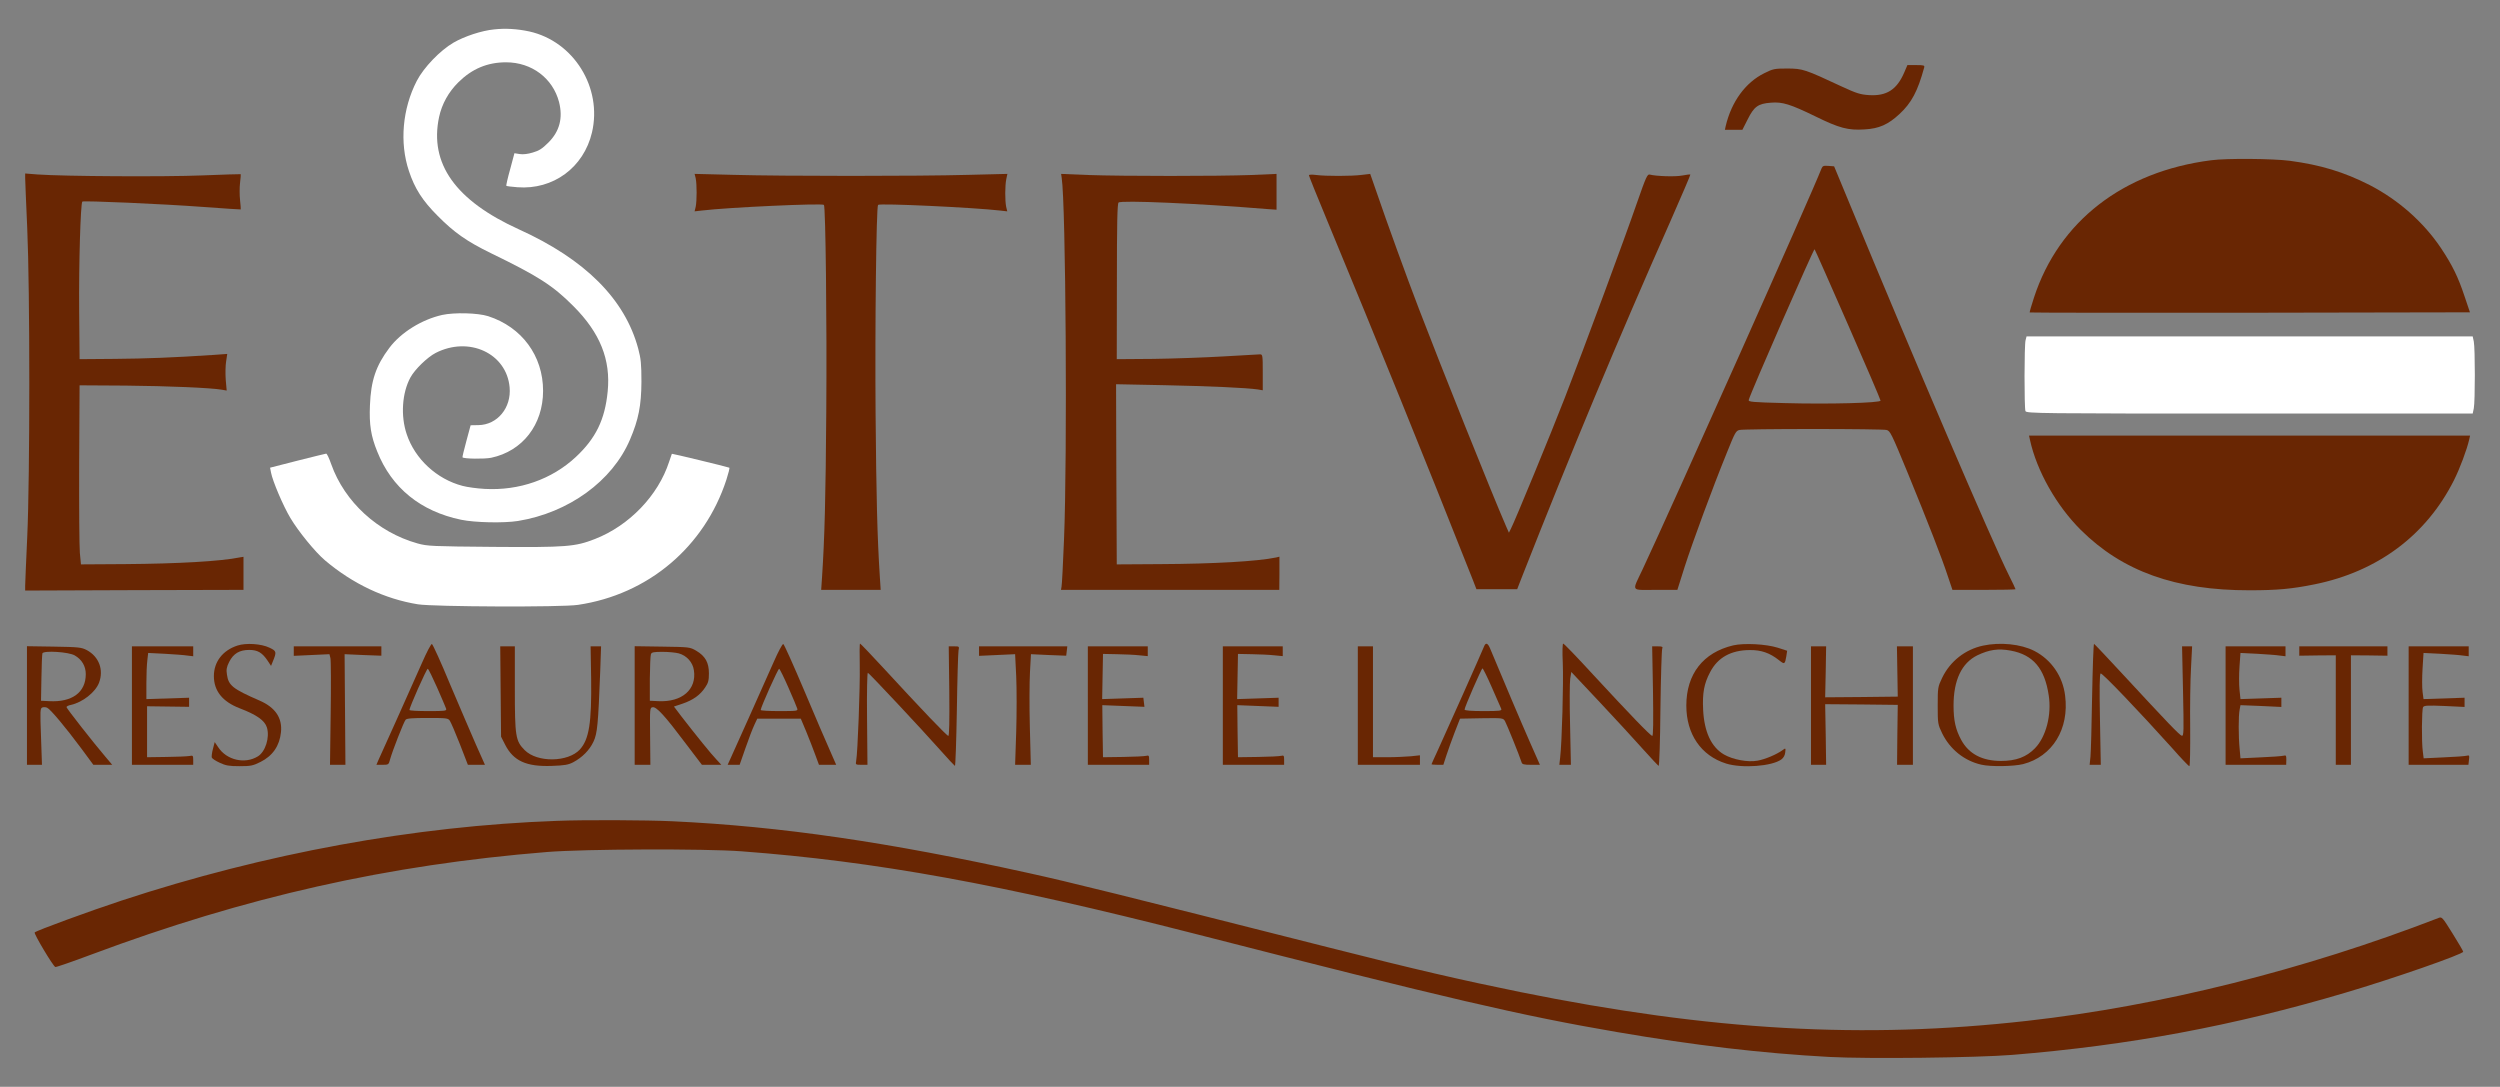 <?xml version="1.0" encoding="utf-8"?>
<!-- Generator: Adobe Illustrator 19.0.0, SVG Export Plug-In . SVG Version: 6.00 Build 0)  -->
<svg version="1.1" id="Camada_1" xmlns="http://www.w3.org/2000/svg" xmlns:xlink="http://www.w3.org/1999/xlink" x="0px" y="0px"
	 viewBox="741 -184 1815 789" style="enable-background:new 741 -184 1815 789;" xml:space="preserve">
<rect x="741" y="-184" width="1815" height="789" fill="#808080" stroke="none"/>
<style type="text/css">
	.st0{fill:#FFFFFF;}
	.st1{fill:#692603;}
</style>
<g transform="translate(0,789) scale(0.1,-0.1)">
	<path class="st0" d="M10997.75,9516.555c-92-9-215-50-295-96c-98-57-217-181-267-278c-104-202-126-448-57-654
		c42-127,98-215,209-326c120-121,211-185,387-271c340-165,449-234,598-384c194-194,272-389,249-620c-20-204-86-340-232-476
		c-174-162-411-245-661-231c-56,3-128,13-161,22c-187,49-345,195-405,375c-45,133-34,300,27,412c32,59,123,147,183,178
		c242,124,515-3,537-249c14-149-89-273-226-275l-57-1l-31-115c-17-63-30-116-28-118c10-11,159-13,208-3c228,48,377,240,377,486
		c0,254-154,463-399,542c-76,24-245,28-333,9c-148-33-300-127-384-239c-98-130-134-238-141-417c-6-141,7-223,53-336
		c105-264,315-434,609-495c101-21,309-25,412-9c369,60,686,290,814,591c62,145,82,247,83,419c0,131-4,168-23,240
		c-96,360-385,649-866,867c-461,209-652,478-580,816c20,93,68,181,140,252c99,98,211,145,346,145c187,0,340-116,385-289
		c29-116,4-212-77-293c-45-45-68-60-114-73c-35-11-72-15-95-11l-38,6l-31-116c-18-64-30-118-28-121c3-2,39-7,81-10
		c259-20,481,143,541,398c76,325-132,661-455,733C11163.75,9520.555,11080.75,9525.555,10997.75,9516.555z"/>
	<path class="st1" d="M21234.75,9203.555c-54-125-128-172-256-164c-63,4-91,13-197,62c-270,126-283,130-394,131c-95,0-105-2-169-34
		c-136-67-238-206-280-383l-6-28h63h64l39,77c46,92,75,113,168,120c84,7,141-11,324-100c173-85,237-102,357-94c105,6,170,35,253,112
		c87,81,132,165,179,338c4,15-3,17-59,17h-63L21234.75,9203.555z"/>
	<path class="st1" d="M23462.75,8566.555c-639-82-1105-443-1286-997c-19-58-33-106-31-108s722-3,1600-2l1596,3l-39,116
		c-47,141-88,225-171,350c-127,189-309,350-518,458c-187,95-355,146-579,176C23912.75,8578.555,23575.75,8581.555,23462.75,8566.555
		z"/>
	<path class="st1" d="M20633.75,8505.555c-69-179-1078-2439-1299-2910c-78-166-90-148,95-148h158l53,168c58,180,201,569,306,827
		c59,147,66,161,93,166c15,4,255,7,533,7s518-3,533-7c27-6,36-25,154-311c149-364,249-620,292-752l33-98h229c126,0,229,2,229,5
		s-22,49-49,103c-121,242-700,1592-1154,2692l-114,275l-41,3C20648.75,8528.555,20641.75,8525.555,20633.75,8505.555z
		 M20826.75,7372.555c130-296,236-544,236-551c0-17-377-27-696-18c-238,6-265,9-261,23c13,51,472,1100,478,1094
		C20587.75,7915.555,20696.75,7669.555,20826.75,7372.555z"/>
	<path class="st1" d="M7592.75,8436.555c0-19,7-182,15-364c20-450,20-1800,0-2240c-8-176-15-336-15-355v-35l792,3l793,2v120v120
		l-25-4c-143-29-449-46-835-49l-320-2l-8,84c-4,46-6,338-5,650l3,566l335-2c311-3,619-16,699-30l34-6l-7,79c-3,44-2,103,3,133l8,54
		l-96-7c-302-20-493-27-721-29l-255-2l-3,355c-3,328,10,776,23,789c9,8,585-17,879-39c148-11,270-19,271-18c1,2-1,32-5,68
		s-4,92,0,125s6,61,5,63c-1,1-128-3-281-9c-271-11-1001-7-1196,7l-88,7V8436.555z"/>
	<path class="st1" d="M12460.75,8435.555c9-43,9-164,0-207l-8-33l53,6c191,23,872,54,886,41c12-13,22-850,17-1500
		c-4-614-12-922-31-1207l-6-88h216h216l-6,93c-19,293-26,593-31,1187c-5,624,5,1502,18,1515s695-19,885-41l53-6l-8,33
		c-9,45-9,154,1,202l8,37l-283-7c-364-10-1341-10-1705,0l-283,7L12460.75,8435.555z"/>
	<path class="st1" d="M15117.75,8439.555c30-187,42-2022,17-2627c-7-176-15-330-18-342l-4-23h792h793l1,120v121l-25-6
		c-135-28-449-46-836-48l-320-2l-3,654l-2,654l352-7c331-7,597-19,678-31l35-6v131c0,123-1,130-20,130c-11,0-130-7-265-15
		s-364-16-510-18l-265-2l1,563c0,420,3,565,12,574c18,18,575-6,1077-47l70-5v130v130l-185-8c-240-9-930-9-1182,0l-197,8
		L15117.75,8439.555z"/>
	<path class="st1" d="M16912.75,8457.555c0-5,61-157,136-337c356-859,706-1721,1053-2598l27-70h148h148l33,85
		c361,918,694,1717,1081,2590c80,182,145,333,143,335s-29-1-59-7c-51-10-190-5-235,7c-18,5-27-15-94-207c-86-250-379-1041-523-1413
		c-100-258-364-899-392-952l-14-28l-22,50c-100,229-477,1171-631,1574c-86,224-233,629-315,869l-39,112l-60-7c-75-10-263-10-332-1
		C16934.75,8463.555,16912.75,8462.555,16912.75,8457.555z"/>
	<path class="st0" d="M22115.75,7260.555c-10-35-10-492-1-515c7-17,94-18,1627-18h1620l8,38c10,48,10,436,0,485l-8,37h-1619h-1620
		L22115.75,7260.555z"/>
	<path class="st1" d="M22147.75,6535.555c49-224,192-477,369-653c302-300,688-439,1226-438c201,0,307,10,470,43
		c460,93,813,357,1014,758c42,84,93,220,110,295l6,27h-1601h-1601L22147.75,6535.555z"/>
	<path class="st0" d="M9569.75,6385.555l-199-51l7-36c11-60,88-242,141-330c57-96,180-247,251-307c201-170,433-280,675-319
		c114-18,1043-22,1161-4c510,75,919,421,1078,909c15,47,25,86,21,87c-25,9-415,103-417,101c-1-2-10-28-20-58
		c-79-245-290-464-539-561c-144-56-206-61-734-57c-449,4-481,5-553,25c-290,81-530,302-627,575c-15,43-31,78-37,77
		C9772.75,6436.555,9678.75,6412.555,9569.75,6385.555z"/>
	<path class="st1" d="M9134.75,5043.555c-108-35-172-118-172-222c0-108,63-186,188-234c123-47,181-88,197-139c22-72-11-177-66-210
		c-94-58-227-27-288,67l-25,37l-13-50c-7-27-11-56-8-63s28-24,57-37c44-21,69-25,144-25c82,0,97,3,153,31c88,44,138,117,148,215
		c11,104-41,181-157,231c-193,84-224,109-235,187c-6,37-3,55,16,93c31,61,75,87,146,87c61,0,94-20,133-78l25-38l12,30
		c30,72,28,78-23,102C9307.75,5056.555,9196.75,5063.555,9134.75,5043.555z"/>
	<path class="st1" d="M10472.75,4915.555c-35-79-117-262-182-408c-66-146-126-280-134-297l-14-33h44c45,0,45,1,56,42
		c16,58,98,269,112,285c8,10,49,13,159,13c138,0,149-1,162-20c8-12,41-88,73-170l58-150h62h62l-66,148c-35,81-120,277-187,436
		c-66,160-126,291-132,293S10506.75,4993.555,10472.75,4915.555z M10583.75,4737.555c32-74,62-142,65-152c5-17-5-18-130-18
		c-75,0-136,3-136,8c-1,18,125,302,133,299C10520.75,4873.555,10550.75,4811.555,10583.75,4737.555z"/>
	<path class="st1" d="M13027.75,4925.555c-32-73-110-248-173-388s-125-279-138-307l-24-53h44h43l43,123c23,67,52,142,64,167l21,45
		h158h158l40-95c21-52,51-128,65-167l27-73h62h63l-45,103c-25,56-110,252-187,436c-78,184-146,336-152,338
		S13059.75,4998.555,13027.75,4925.555z M13133.75,4738.555c32-73,61-141,64-152c6-18,0-19-129-19c-75,0-136,3-136,8
		c0,19,126,301,134,299C13071.75,4872.555,13101.75,4811.555,13133.75,4738.555z"/>
	<path class="st1" d="M13651.75,4896.555c3-157-15-634-26-691c-5-27-4-28,38-28h44l-3,336c-2,194,1,334,6,332c11-4,395-414,527-563
		c53-60,101-111,105-113c4-1,10,179,14,400c3,222,9,418,12,436c6,32,6,32-32,32h-39l4-325c2-221,0-325-7-325c-11,0-194,192-476,498
		c-87,94-161,172-165,172C13650.75,5057.555,13649.75,4985.555,13651.75,4896.555z"/>
	<path class="st1" d="M18183.75,5035.555c-14-36-284-642-335-752c-25-54-46-100-46-102s19-4,43-4h43l22,68c12,37,39,112,60,167
		l39,100l156,3c153,2,156,2,170-20c12-20,106-252,121-300c4-15,17-18,69-18h64l-72,163c-58,131-206,480-289,680
		C18211.75,5062.555,18195.75,5067.555,18183.75,5035.555z M18240.75,4739.555c34-76,64-146,68-155c6-15-6-17-130-17
		c-88,0-136,4-136,11c0,17,123,299,130,299C18176.75,4877.555,18207.75,4815.555,18240.75,4739.555z"/>
	<path class="st1" d="M18755.75,4915.555c6-137-6-575-19-685l-6-53h42h42l-6,288c-4,158-3,309,1,337l8,49l206-219
		c114-121,254-274,313-340s111-121,115-123c5-1,11,185,13,415c3,230,9,426,13,436c6,14,1,17-33,17h-40l6-325c3-221,2-325-5-325
		c-13,0-161,154-433,448c-112,122-208,222-214,222C18753.75,5057.555,18751.75,5002.555,18755.75,4915.555z"/>
	<path class="st1" d="M19992.75,5044.555c-218-52-340-208-340-437c0-208,107-364,289-421c116-36,333-20,401,30c16,12,26,30,28,51
		c4,33,3,33-20,16c-43-31-125-66-181-76c-69-13-178,7-244,45c-92,54-143,164-151,324c-6,122,7,192,51,274c55,106,151,159,287,160
		c84,1,146-21,212-73c41-33,44-31,54,28l6,40l-68,22C20230.75,5054.555,20071.75,5062.555,19992.75,5044.555z"/>
	<path class="st1" d="M21805.75,5042.555c-129-28-237-113-295-232c-32-67-33-71-33-203s1-136,33-203c57-115,160-198,283-226
		c67-16,236-13,304,4c213,55,336,255,305,497c-17,141-101,262-224,325C22080.75,5054.555,21930.75,5069.555,21805.75,5042.555z
		 M22007.75,5006.555c163-30,247-130,276-325c22-143-20-302-100-384c-62-64-138-92-246-92c-137,0-234,51-289,152
		c-41,75-56,142-56,250c0,185,59,309,173,365C21851.75,5013.555,21917.75,5023.555,22007.75,5006.555z"/>
	<path class="st1" d="M22598.75,4675.555c-3-211-9-409-12-440l-6-58h40h41l-6,328c-4,228-3,331,5,335c10,7,281-277,522-545
		c62-71,117-128,122-128s7,125,6,278c-2,152,1,348,6,435l8,157h-37h-36l7-326c6-293,6-326-9-323c-16,4-98,89-431,449
		c-109,118-202,216-206,218C22608.75,5056.555,22602.75,4885.555,22598.75,4675.555z"/>
	<path class="st1" d="M7605.75,4608.555v-431h55h54l-7,205c-7,186-6,205,9,211c10,4,26,3,36-2c24-11,132-140,248-296l87-118h68h69
		l-49,58c-88,103-283,352-283,361c0,5,15,13,33,16c84,19,176,91,203,160c36,95,0,190-89,238c-39,20-58,22-238,25l-196,3V4608.555z
		 M7952.75,4971.555c52-30,80-78,80-136c0-132-99-205-265-196l-60,3l3,165c1,91,5,171,7,179
		C7725.75,5008.555,7908.75,4997.555,7952.75,4971.555z"/>
	<path class="st1" d="M8367.75,4607.555v-430h223h222v35c0,32-2,34-27,29c-16-3-91-6-168-7l-140-2v185v185l153-2l152-2v33v33l-155-5
		l-155-5v114c0,63,3,138,7,168l6,53l121-6c67-4,140-9,164-13l42-5v36v36h-222h-223V4607.555z"/>
	<path class="st1" d="M9542.75,5003.555v-35l129,6l130,6l7-28c4-15,5-196,2-401l-5-374h56h56l-3,402l-3,401l133-6l134-5v34v34h-318
		h-318V5003.555z"/>
	<path class="st1" d="M11044.75,4709.555l3-328l30-59c60-117,154-160,339-153c91,3,119,8,154,26c66,35,119,88,148,150
		c28,60,34,124,49,515l6,177h-38h-38l4-235c4-321-15-440-82-514c-86-93-309-96-400-5c-67,67-72,99-72,447v307h-53h-53
		L11044.75,4709.555z"/>
	<path class="st1" d="M12017.75,4608.555v-431h57h57l-2,208c-2,203-2,207,19,210c28,4,90-64,240-264l117-154h70h71l-35,38
		c-37,38-150,178-253,311l-56,74l63,21c76,26,128,63,164,118c22,32,27,51,27,102c0,78-26,125-92,164c-46,27-50,27-247,30l-200,3
		V4608.555z M12337.75,4986.555c58-16,102-65,110-123c21-139-86-232-257-224l-63,3v160c1,88,4,168,8,178c5,14,19,17,84,17
		C12262.75,4997.555,12315.75,4992.555,12337.75,4986.555z"/>
	<path class="st1" d="M14517.75,5003.555v-35l131,6l131,6l8-161c4-89,4-269,0-402l-8-240h57h57l-7,273c-4,149-3,330,1,401l7,129
		l128-6l128-5l4,34l4,34h-321h-320V5003.555z"/>
	<path class="st1" d="M15307.75,4607.555v-430h223h222v35c0,32-2,35-22,30c-13-3-88-7-168-8l-145-2l-3,189l-2,189l153-6l153-6l-4,33
		l-4,33l-149-5l-150-5l3,164l3,164l100-2c55-1,128-4,163-8l62-6v36v35h-217h-218V4607.555z"/>
	<path class="st1" d="M16287.75,4607.555v-430h223h222v35c0,32-2,35-22,30c-13-3-88-7-168-8l-145-2l-3,189l-2,189l150-6l150-6v33v33
		l-150-5l-151-5l3,164l3,164l100-2c55-1,128-4,163-8l62-6v36v35h-217h-218V4607.555z"/>
	<path class="st1" d="M17267.75,4607.555v-430h226h225v34v35l-65-7c-37-3-113-7-171-7h-105v403v402h-55h-55V4607.555z"/>
	<path class="st1" d="M20557.75,4607.555v-430h55h55l-3,220l-4,220l264-2l263-3l-3-217l-2-218h57h58v430v430h-58h-58l3-182l3-183
		l-263-3l-264-2l4,185l3,185h-55h-55V4607.555z"/>
	<path class="st1" d="M23567.75,4607.555v-430h220h220l1,36c0,31-2,35-20,30c-12-3-87-9-167-12l-146-7l-6,69c-9,89-9,242,0,284l6,33
		l149-6l148-7v34v33l-148-5l-149-5l-7,68c-4,37-4,112,0,167l7,100l121-6c67-4,140-9,164-13l42-5v36v36h-218h-217V4607.555z"/>
	<path class="st1" d="M24102.75,5003.555v-34l133,2l132,1v-398v-397h55h55v397v398l133-1l132-2v34v34h-320h-320V5003.555z"/>
	<path class="st1" d="M24896.75,4607.555v-430h217h217l4,36c4,32,2,35-16,30c-12-3-87-9-167-12l-146-7l-6,48c-10,70-8,308,2,324
		c8,12,35,13,155,8l146-7v33v34l-149-5l-149-5l-7,53c-4,29-4,104,0,168l7,114l122-6c66-4,140-9,164-13l42-5v36v36h-218h-218
		V4607.555z"/>
	<path class="st1" d="M11452.75,3770.555c-1034-37-2118-236-3158-578c-231-76-619-218-633-232c-8-8,134-246,150-251
		c6-2,124,39,263,91c1121,419,2155,651,3308,744c274,22,1142,25,1410,5c974-73,1881-238,3285-597c1842-472,2381-597,3070-715
		c566-97,1049-154,1543-181c280-15,1069-6,1329,15c847,69,1603,210,2413,450c350,103,860,281,860,299c0,5-35,65-77,132
		c-74,119-78,123-102,113c-975-377-2017-638-2986-747c-1189-134-2291-72-3680,209c-428,87-766,165-1380,321
		c-1544,391-1877,474-2190,543c-1020,225-1800,339-2585,376C12100.75,3776.555,11655.75,3778.555,11452.75,3770.555z"/>
</g>
</svg>
